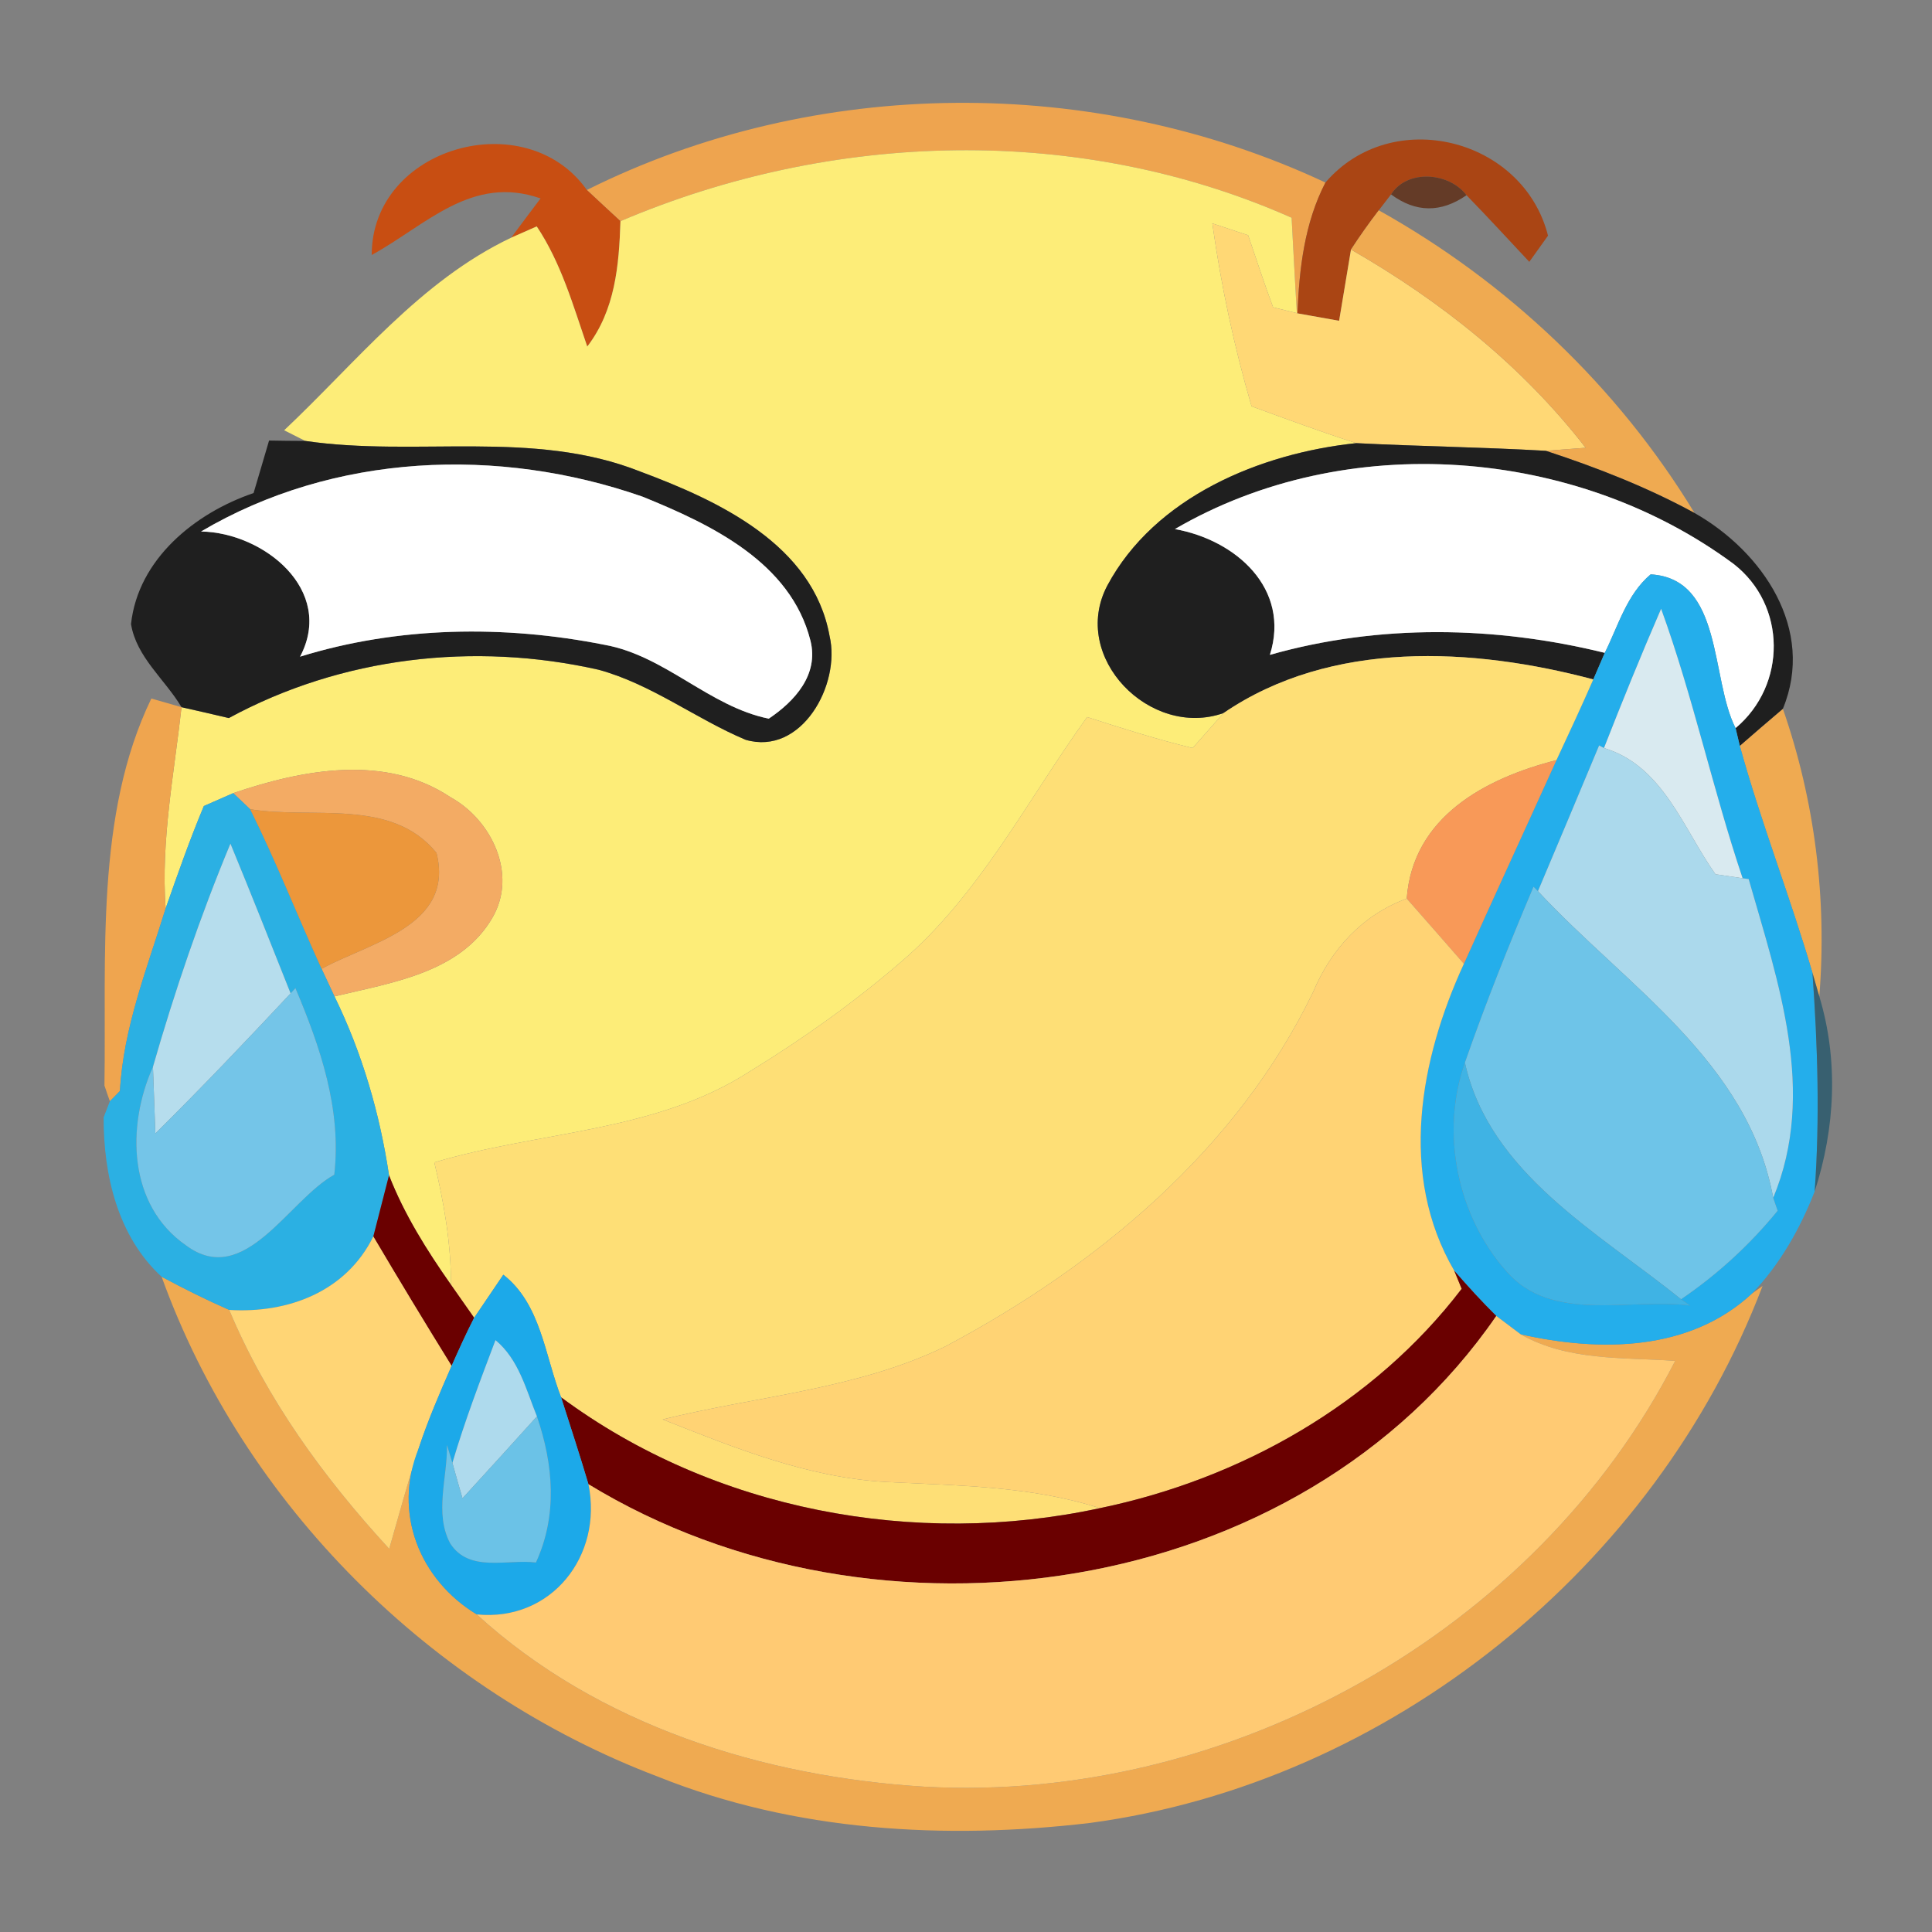<svg xmlns="http://www.w3.org/2000/svg" width="128" height="128" version="1.1" viewBox="0 0 96 96"><rect x="0" y="0" width="96" height="96" fill="#808080" stroke="none"/><g id="#eea44fff"><path fill="#eea44f" d="M 29.16 9.44 C 40.51 3.77 54.38 3.69 65.86 9.07 C 64.82 11.08 64.56 13.34 64.47 15.57 L 64.44 15.56 C 64.35 13.98 64.26 12.40 64.18 10.82 C 53.63 6.14 41.37 6.50 30.83 10.99 C 30.41 10.60 29.57 9.83 29.16 9.44 Z" opacity="1"/></g><g id="#c84e12ff"><path fill="#c84e12" d="M 18.47 12.67 C 18.47 7.29 26.13 5.15 29.16 9.44 C 29.57 9.83 30.41 10.60 30.83 10.99 C 30.76 13.18 30.57 15.41 29.18 17.22 C 28.48 15.18 27.88 13.06 26.67 11.25 L 25.40 11.81 C 25.76 11.32 26.49 10.35 26.86 9.86 C 23.44 8.66 21.17 11.19 18.47 12.67 Z" opacity="1"/></g><g id="#ab4311f7"><path fill="#ab4311" d="M 65.86 9.07 C 69.16 5.22 75.69 6.85 76.92 11.71 L 75.99 13.01 C 74.95 11.90 73.93 10.79 72.87 9.70 C 72.01 8.56 69.93 8.39 69.12 9.66 L 68.51 10.45 C 68.02 11.09 67.56 11.74 67.13 12.40 C 66.98 13.29 66.69 15.06 66.54 15.94 C 66.02 15.85 64.99 15.66 64.47 15.57 C 64.56 13.34 64.82 11.08 65.86 9.07 Z" opacity=".97"/></g><g id="#fded78ff"><path fill="#fded78" d="M 30.83 10.99 C 41.37 6.50 53.63 6.14 64.18 10.82 C 64.26 12.40 64.35 13.98 64.44 15.56 C 64.14 15.49 63.56 15.34 63.26 15.27 C 62.82 14.09 62.43 12.89 62.02 11.69 C 61.58 11.54 60.68 11.25 60.24 11.10 C 60.67 14.17 61.32 17.21 62.19 20.19 C 63.92 20.82 65.64 21.46 67.39 22.02 C 62.62 22.52 57.38 24.69 55.02 29.10 C 53.15 32.66 57.16 36.72 60.80 35.43 C 60.42 35.86 59.65 36.73 59.26 37.17 C 57.49 36.74 55.75 36.19 54.02 35.63 C 51.05 39.75 48.70 44.43 44.78 47.79 C 42.44 49.81 39.91 51.61 37.27 53.23 C 32.58 56.27 26.79 56.20 21.58 57.76 C 22.06 59.75 22.41 61.78 22.41 63.84 C 21.21 62.13 20.09 60.35 19.33 58.40 C 18.87 55.32 17.99 52.31 16.62 49.51 C 19.43 48.83 22.89 48.35 24.48 45.58 C 25.72 43.42 24.42 40.73 22.38 39.61 C 19.14 37.45 15.03 38.24 11.59 39.41 C 11.22 39.57 10.49 39.89 10.13 40.05 C 9.43 41.72 8.83 43.43 8.23 45.14 C 7.99 41.77 8.65 38.46 9.02 35.14 C 9.61 35.27 10.78 35.54 11.37 35.68 C 16.97 32.64 23.56 31.88 29.75 33.28 C 32.38 34.00 34.56 35.71 37.05 36.76 C 39.83 37.57 41.79 34.01 41.22 31.60 C 40.40 27.06 35.70 24.88 31.81 23.43 C 26.49 21.32 20.69 22.72 15.17 21.91 C 14.91 21.78 14.38 21.51 14.12 21.38 C 17.70 18.01 20.87 13.96 25.40 11.81 L 26.67 11.25 C 27.88 13.06 28.48 15.18 29.18 17.22 C 30.57 15.41 30.76 13.18 30.83 10.99 Z" opacity="1"/></g><g id="#592106ba"><path fill="#592106" d="M 69.12 9.66 C 69.93 8.39 72.01 8.56 72.87 9.70 C 71.60 10.58 70.35 10.57 69.12 9.66 Z" opacity=".73"/></g><g id="#ffd875ff"><path fill="#ffd875" d="M 60.24 11.10 C 60.68 11.25 61.58 11.54 62.02 11.69 C 62.43 12.89 62.82 14.09 63.26 15.27 C 63.56 15.34 64.14 15.49 64.44 15.56 L 64.47 15.57 C 64.99 15.66 66.02 15.85 66.54 15.94 C 66.69 15.06 66.98 13.29 67.13 12.40 C 71.58 14.95 75.64 18.18 78.79 22.25 L 76.81 22.40 C 73.67 22.22 70.53 22.18 67.39 22.02 C 65.64 21.46 63.92 20.82 62.19 20.19 C 61.32 17.21 60.67 14.17 60.24 11.10 Z" opacity="1"/></g><g id="#efaa51ff"><path fill="#efaa51" d="M 67.13 12.40 C 67.56 11.74 68.02 11.09 68.51 10.45 C 74.91 14.02 80.39 19.22 84.20 25.49 C 81.85 24.21 79.35 23.23 76.81 22.40 L 78.79 22.25 C 75.64 18.18 71.58 14.95 67.13 12.40 Z" opacity="1"/><path fill="#efaa51" d="M 86.45 37.06 C 87.16 36.44 87.87 35.83 88.59 35.22 C 90.18 39.79 90.79 44.68 90.40 49.51 L 90.06 48.34 C 88.95 44.55 87.50 40.87 86.45 37.06 Z" opacity="1"/><path fill="#efaa51" d="M 8.03 63.44 C 9.13 64.03 10.25 64.59 11.39 65.09 C 13.25 69.53 16.10 73.44 19.34 76.96 C 19.82 75.29 20.27 73.63 20.80 71.98 C 19.51 75.16 20.84 78.49 23.69 80.22 C 29.72 85.73 37.91 88.29 45.94 88.78 C 61.04 89.62 76.32 81.12 83.24 67.62 C 80.65 67.44 77.90 67.63 75.56 66.30 C 79.47 67.18 83.94 67.17 87.06 64.27 L 87.58 63.90 C 82.26 77.89 69.04 88.58 54.17 90.58 C 46.97 91.43 39.48 91.01 32.69 88.28 C 21.45 84.02 12.12 74.78 8.03 63.44 Z" opacity="1"/></g><g id="#1f1f1fff"><path fill="#1f1f1f" d="M 13.37 21.89 C 13.82 21.90 14.72 21.91 15.17 21.91 C 20.69 22.72 26.49 21.32 31.81 23.43 C 35.70 24.88 40.40 27.06 41.22 31.60 C 41.79 34.01 39.83 37.57 37.05 36.76 C 34.56 35.71 32.38 34.00 29.75 33.28 C 23.56 31.88 16.97 32.64 11.37 35.68 C 10.78 35.54 9.61 35.27 9.02 35.14 C 8.20 33.76 6.78 32.66 6.51 31.01 C 6.86 27.78 9.69 25.49 12.60 24.50 C 12.79 23.85 13.18 22.55 13.37 21.89 M 9.99 26.41 C 13.10 26.46 16.66 29.32 14.91 32.63 C 19.78 31.12 25.06 31.05 30.04 32.04 C 33.05 32.58 35.24 35.11 38.20 35.71 C 39.48 34.85 40.70 33.53 40.27 31.83 C 39.29 27.94 35.33 26.06 31.93 24.68 C 24.78 22.18 16.59 22.51 9.99 26.41 Z" opacity="1"/><path fill="#1f1f1f" d="M 55.02 29.10 C 57.38 24.69 62.62 22.52 67.39 22.02 C 70.53 22.18 73.67 22.22 76.81 22.40 C 79.35 23.23 81.85 24.21 84.20 25.49 C 87.58 27.41 90.22 31.27 88.59 35.22 C 87.87 35.83 87.16 36.44 86.45 37.06 C 86.40 36.84 86.29 36.40 86.24 36.18 C 88.79 34.04 88.78 30.07 86.14 28.02 C 78.29 22.21 66.88 21.33 58.38 26.29 C 61.41 26.83 64.14 29.25 63.10 32.54 C 68.52 31.00 74.30 31.10 79.74 32.44 C 79.60 32.77 79.31 33.43 79.17 33.76 C 73.19 32.17 66.15 31.78 60.80 35.43 C 57.16 36.72 53.15 32.66 55.02 29.10 Z" opacity="1"/></g><g id="#ffffffff"><path fill="#fff" d="M 58.38 26.29 C 66.88 21.33 78.29 22.21 86.14 28.02 C 88.78 30.07 88.79 34.04 86.24 36.18 C 84.98 33.72 85.63 28.75 82.02 28.54 C 80.83 29.54 80.41 31.10 79.74 32.44 C 74.30 31.10 68.52 31.00 63.10 32.54 C 64.14 29.25 61.41 26.83 58.38 26.29 Z" opacity="1"/><path fill="#fff" d="M 9.99 26.41 C 16.59 22.51 24.78 22.18 31.93 24.68 C 35.33 26.06 39.29 27.94 40.27 31.83 C 40.70 33.53 39.48 34.85 38.20 35.71 C 35.24 35.11 33.05 32.58 30.04 32.04 C 25.06 31.05 19.78 31.12 14.91 32.63 C 16.66 29.32 13.10 26.46 9.99 26.41 Z" opacity="1"/></g><g id="#24aeebfe"><path fill="#24aeeb" d="M 79.74 32.44 C 80.41 31.10 80.83 29.54 82.02 28.54 C 85.63 28.75 84.98 33.72 86.24 36.18 C 86.29 36.40 86.40 36.84 86.45 37.06 C 87.50 40.87 88.95 44.55 90.06 48.34 C 90.32 51.96 90.43 55.59 90.17 59.20 C 89.45 61.05 88.44 62.83 87.06 64.27 C 83.94 67.17 79.47 67.18 75.56 66.30 L 74.35 65.39 C 73.62 64.67 72.93 63.91 72.26 63.14 C 69.48 58.38 70.55 52.64 72.74 47.89 C 74.26 44.51 75.81 41.15 77.34 37.77 C 77.96 36.44 78.58 35.11 79.17 33.76 C 79.31 33.43 79.60 32.77 79.74 32.44 M 82.54 30.25 C 81.55 32.53 80.61 34.85 79.70 37.17 L 79.46 37.04 C 78.45 39.46 77.44 41.87 76.42 44.28 L 76.20 44.06 C 74.98 46.94 73.82 49.85 72.79 52.80 C 71.56 56.28 72.41 60.43 74.86 63.18 C 77.11 65.77 80.97 64.48 83.97 64.87 L 83.53 64.56 C 85.34 63.33 86.95 61.85 88.33 60.16 L 88.11 59.52 C 90.29 54.27 88.36 48.82 86.89 43.68 L 86.59 43.64 C 85.10 39.21 84.13 34.63 82.54 30.25 Z" opacity="1"/></g><g id="#d9eaf0ff"><path fill="#d9eaf0" d="M 82.54 30.25 C 84.13 34.63 85.10 39.21 86.59 43.64 C 86.25 43.59 85.58 43.49 85.24 43.44 C 83.63 41.17 82.64 38.05 79.70 37.17 C 80.61 34.85 81.55 32.53 82.54 30.25 Z" opacity="1"/></g><g id="#fedf76ff"><path fill="#fedf76" d="M 60.80 35.43 C 66.15 31.78 73.19 32.17 79.17 33.76 C 78.58 35.11 77.96 36.44 77.34 37.77 C 73.81 38.67 70.20 40.58 69.90 44.65 C 67.71 45.46 66.15 47.15 65.25 49.29 C 61.47 57.12 54.52 62.90 46.96 66.91 C 42.57 69.04 37.61 69.37 32.93 70.53 C 36.51 71.95 40.16 73.43 44.06 73.64 C 47.61 73.82 51.23 73.84 54.65 74.94 C 45.49 76.92 35.46 75.05 27.88 69.43 C 27.07 67.35 26.88 64.80 25.01 63.34 C 24.65 63.88 23.92 64.94 23.56 65.48 C 23.17 64.93 22.79 64.38 22.41 63.84 C 22.41 61.78 22.06 59.75 21.58 57.76 C 26.79 56.20 32.58 56.27 37.27 53.23 C 39.91 51.61 42.44 49.81 44.78 47.79 C 48.70 44.43 51.05 39.75 54.02 35.63 C 55.75 36.19 57.49 36.74 59.26 37.17 C 59.65 36.73 60.42 35.86 60.80 35.43 Z" opacity="1"/></g><g id="#efa54fff"><path fill="#efa54f" d="M 7.52 34.71 C 7.89 34.82 8.64 35.03 9.02 35.14 C 8.65 38.46 7.99 41.77 8.23 45.14 C 7.31 48.12 6.13 51.06 5.96 54.21 C 5.84 54.34 5.59 54.59 5.46 54.72 C 5.39 54.52 5.25 54.13 5.19 53.94 C 5.29 47.55 4.72 40.49 7.52 34.71 Z" opacity="1"/></g><g id="#abd9ecff"><path fill="#abd9ec" d="M 79.46 37.04 L 79.70 37.17 C 82.64 38.05 83.63 41.17 85.24 43.44 C 85.58 43.49 86.25 43.59 86.59 43.64 L 86.89 43.68 C 88.36 48.82 90.29 54.27 88.11 59.52 C 86.87 52.72 80.78 48.98 76.42 44.28 C 77.44 41.87 78.45 39.46 79.46 37.04 Z" opacity="1"/></g><g id="#f3ab64ff"><path fill="#f3ab64" d="M 11.59 39.41 C 15.03 38.24 19.14 37.45 22.38 39.61 C 24.42 40.73 25.72 43.42 24.48 45.58 C 22.89 48.35 19.43 48.83 16.62 49.51 C 16.46 49.17 16.14 48.48 15.98 48.14 C 18.37 46.83 22.60 46.02 21.69 42.38 C 19.45 39.62 15.52 40.72 12.43 40.21 L 11.59 39.41 Z" opacity="1"/></g><g id="#f89958ff"><path fill="#f89958" d="M 69.90 44.65 C 70.20 40.58 73.81 38.67 77.34 37.77 C 75.81 41.15 74.26 44.51 72.74 47.89 C 71.80 46.81 70.85 45.73 69.90 44.65 Z" opacity="1"/></g><g id="#2bb0e3ff"><path fill="#2bb0e3" d="M 10.13 40.05 C 10.49 39.89 11.22 39.57 11.59 39.41 L 12.43 40.21 C 13.72 42.80 14.78 45.51 15.98 48.14 C 16.14 48.48 16.46 49.17 16.62 49.51 C 17.99 52.31 18.87 55.32 19.33 58.40 C 19.14 59.16 18.74 60.68 18.55 61.44 C 17.20 64.18 14.32 65.27 11.39 65.09 C 10.25 64.59 9.13 64.03 8.03 63.44 C 5.85 61.44 5.14 58.38 5.15 55.52 L 5.46 54.72 C 5.59 54.59 5.84 54.34 5.96 54.21 C 6.13 51.06 7.31 48.12 8.23 45.14 C 8.83 43.43 9.43 41.72 10.13 40.05 M 7.60 53.01 C 6.28 55.96 6.36 59.88 9.24 61.88 C 12.15 64.05 14.33 59.63 16.61 58.37 C 16.98 55.12 15.92 52.04 14.68 49.10 L 14.44 49.36 C 13.45 46.87 12.47 44.39 11.45 41.92 C 9.95 45.53 8.68 49.25 7.60 53.01 Z" opacity="1"/></g><g id="#ec973bff"><path fill="#ec973b" d="M 12.43 40.21 C 15.52 40.72 19.45 39.62 21.69 42.38 C 22.60 46.02 18.37 46.83 15.98 48.14 C 14.78 45.51 13.72 42.80 12.43 40.21 Z" opacity="1"/></g><g id="#b6ddedff"><path fill="#b6dded" d="M 7.60 53.01 C 8.68 49.25 9.95 45.53 11.45 41.92 C 12.47 44.39 13.45 46.87 14.44 49.36 C 12.24 51.71 10.02 54.05 7.72 56.32 C 7.69 55.49 7.63 53.84 7.60 53.01 Z" opacity="1"/></g><g id="#6ec4e8ff"><path fill="#6ec4e8" d="M 76.20 44.06 L 76.42 44.28 C 80.78 48.98 86.87 52.72 88.11 59.52 L 88.33 60.16 C 86.95 61.85 85.34 63.33 83.53 64.56 C 79.45 61.26 74.00 58.31 72.79 52.80 C 73.82 49.85 74.98 46.94 76.20 44.06 Z" opacity="1"/></g><g id="#ffd374ff"><path fill="#ffd374" d="M 65.25 49.29 C 66.15 47.15 67.71 45.46 69.90 44.65 C 70.85 45.73 71.80 46.81 72.74 47.89 C 70.55 52.64 69.48 58.38 72.26 63.14 L 72.63 64.04 C 68.26 69.76 61.65 73.49 54.65 74.94 C 51.23 73.84 47.61 73.82 44.06 73.64 C 40.16 73.43 36.51 71.95 32.93 70.53 C 37.61 69.37 42.57 69.04 46.96 66.91 C 54.52 62.90 61.47 57.12 65.25 49.29 Z" opacity="1"/></g><g id="#74c5e8ff"><path fill="#74c5e8" d="M 14.44 49.36 L 14.68 49.10 C 15.92 52.04 16.98 55.12 16.61 58.37 C 14.33 59.63 12.15 64.05 9.24 61.88 C 6.36 59.88 6.28 55.96 7.60 53.01 C 7.63 53.84 7.69 55.49 7.72 56.32 C 10.02 54.05 12.24 51.71 14.44 49.36 Z" opacity="1"/></g><g id="#134f68a8"><path fill="#134f68" d="M 90.06 48.34 L 90.40 49.51 C 91.36 52.68 91.19 56.07 90.17 59.20 C 90.43 55.59 90.32 51.96 90.06 48.34 Z" opacity=".66"/></g><g id="#3fb3e4ff"><path fill="#3fb3e4" d="M 74.86 63.18 C 72.41 60.43 71.56 56.28 72.79 52.80 C 74.00 58.31 79.45 61.26 83.53 64.56 L 83.97 64.87 C 80.97 64.48 77.11 65.77 74.86 63.18 Z" opacity="1"/></g><g id="#6a0000ff"><path fill="#6a0000" d="M 19.33 58.40 C 20.09 60.35 21.21 62.13 22.41 63.84 C 22.79 64.38 23.17 64.93 23.56 65.48 C 23.16 66.26 22.80 67.06 22.44 67.87 C 21.12 65.74 19.82 63.59 18.55 61.44 C 18.74 60.68 19.14 59.16 19.33 58.40 Z" opacity="1"/><path fill="#6a0000" d="M 72.26 63.14 C 72.93 63.91 73.62 64.67 74.35 65.39 C 64.58 79.57 43.56 82.48 29.24 73.75 C 28.81 72.30 28.34 70.87 27.88 69.43 C 35.46 75.05 45.49 76.92 54.65 74.94 C 61.65 73.49 68.26 69.76 72.63 64.04 L 72.26 63.14 Z" opacity="1"/></g><g id="#ffd575ff"><path fill="#ffd575" d="M 11.39 65.09 C 14.32 65.27 17.20 64.18 18.55 61.44 C 19.82 63.59 21.12 65.74 22.44 67.87 C 21.85 69.22 21.26 70.58 20.80 71.98 C 20.27 73.63 19.82 75.29 19.34 76.96 C 16.10 73.44 13.25 69.53 11.39 65.09 Z" opacity="1"/></g><g id="#1ca9e9ff"><path fill="#1ca9e9" d="M 23.56 65.48 C 23.92 64.94 24.65 63.88 25.01 63.34 C 26.88 64.80 27.07 67.35 27.88 69.43 C 28.34 70.87 28.81 72.30 29.24 73.75 C 29.97 77.30 27.40 80.59 23.69 80.22 C 20.84 78.49 19.51 75.16 20.80 71.98 C 21.26 70.58 21.85 69.22 22.44 67.87 C 22.80 67.06 23.16 66.26 23.56 65.48 M 24.62 66.59 C 23.86 68.60 23.09 70.62 22.48 72.69 L 22.21 71.80 C 22.24 73.40 21.57 75.20 22.37 76.69 C 23.31 78.16 25.20 77.46 26.63 77.64 C 27.71 75.30 27.50 72.77 26.68 70.38 C 26.14 69.05 25.78 67.55 24.62 66.59 Z" opacity="1"/></g><g id="#ffca73ff"><path fill="#ffca73" d="M 29.24 73.75 C 43.56 82.48 64.58 79.57 74.35 65.39 L 75.56 66.30 C 77.90 67.63 80.65 67.44 83.24 67.62 C 76.32 81.12 61.04 89.62 45.94 88.78 C 37.91 88.29 29.72 85.73 23.69 80.22 C 27.40 80.59 29.97 77.30 29.24 73.75 Z" opacity="1"/></g><g id="#aedaedff"><path fill="#aedaed" d="M 24.62 66.59 C 25.78 67.55 26.14 69.05 26.68 70.38 C 25.45 71.74 24.22 73.10 22.98 74.45 C 22.85 74.01 22.60 73.13 22.48 72.69 C 23.09 70.62 23.86 68.60 24.62 66.59 Z" opacity="1"/></g><g id="#6bc2e7ff"><path fill="#6bc2e7" d="M 26.68 70.38 C 27.50 72.77 27.71 75.30 26.63 77.64 C 25.20 77.46 23.31 78.16 22.37 76.69 C 21.57 75.20 22.24 73.40 22.21 71.80 L 22.48 72.69 C 22.60 73.13 22.85 74.01 22.98 74.45 C 24.22 73.10 25.45 71.74 26.68 70.38 Z" opacity="1"/></g></svg>